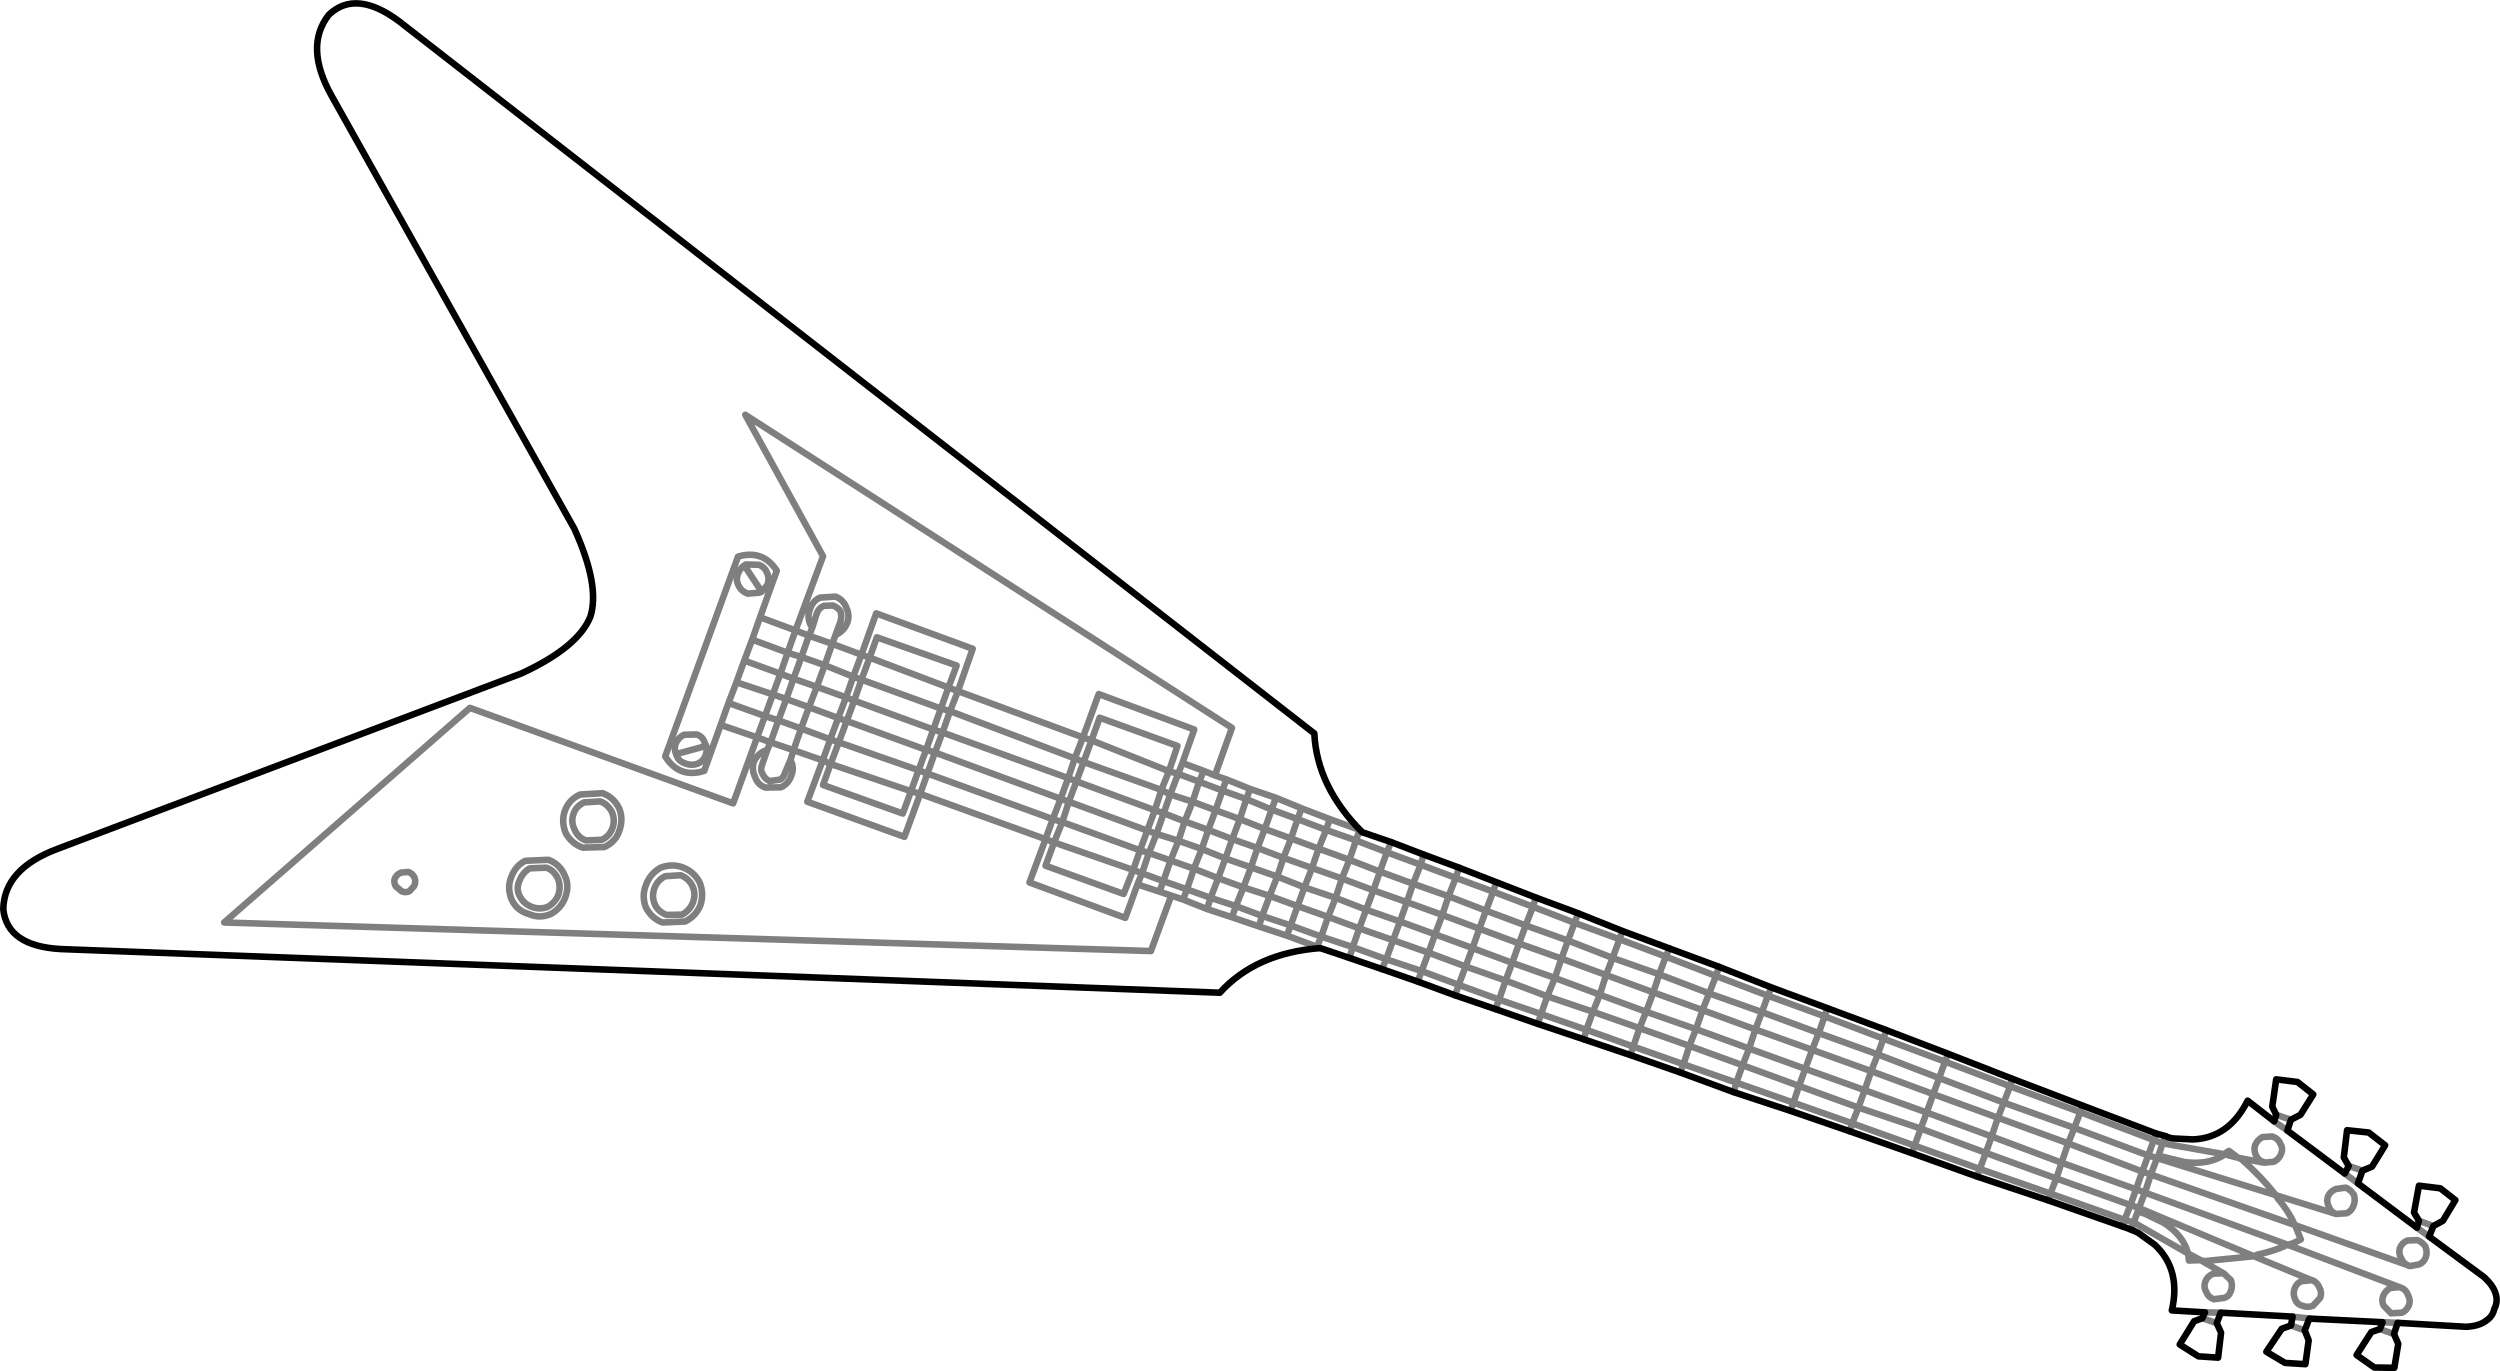 <?xml version="1.0" encoding="UTF-8" standalone="no"?>
<svg xmlns:xlink="http://www.w3.org/1999/xlink" height="208.9px" width="380.9px" xmlns="http://www.w3.org/2000/svg">
  <g transform="matrix(1.0, 0.0, 0.0, 1.0, -121.25, -262.05)">
    <path d="M287.55 374.85 L286.25 374.4 285.0 377.6 286.35 378.15 287.55 374.85 288.8 371.4 300.65 375.7 299.35 379.55 300.75 379.95 301.4 378.3 303.2 373.2 288.65 367.8 286.25 374.4 267.2 367.35 266.0 370.4 285.0 377.6 284.0 380.6 285.25 381.1 286.35 378.15 298.2 382.4 299.35 379.55 287.55 374.85 M300.75 379.95 L303.95 381.15 304.65 379.5 301.4 378.3 M322.15 391.35 L326.85 393.05 327.85 390.1 323.3 388.5 322.15 391.35 317.95 389.8 316.8 392.75 321.15 394.3 322.15 391.35 M328.8 388.85 L328.4 388.5 327.85 390.1 332.55 391.9 333.2 390.35 M322.4 406.5 L321.9 406.3 317.3 404.6 313.05 403.2 308.95 401.8 305.15 400.55 301.5 399.1 299.7 398.5 296.6 406.95 155.4 402.6 192.85 369.9 232.95 384.45 236.6 374.4 231.05 372.5 228.55 379.5 Q224.75 380.7 222.6 377.3 L233.7 346.85 Q237.5 345.75 239.6 349.0 L237.05 356.1 242.45 358.1 246.65 346.8 234.8 325.25 308.95 372.95 306.35 380.2 308.1 380.8 311.7 382.25 315.65 383.6 319.55 385.2 323.85 386.85 328.4 388.5 M323.85 386.85 L323.3 388.5 318.95 386.85 317.95 389.8 313.95 388.35 312.85 391.25 316.8 392.75 315.85 395.6 320.0 397.25 321.15 394.3 325.7 395.9 326.85 393.05 331.5 394.85 332.55 391.9 337.7 393.8 338.15 392.25 M315.65 383.6 L315.0 385.4 318.95 386.85 319.55 385.2 M311.7 382.25 L311.15 383.8 315.0 385.4 313.95 388.35 310.15 386.85 309.0 389.9 312.85 391.25 311.85 394.2 315.85 395.6 314.7 398.55 318.95 400.1 320.0 397.25 324.75 398.85 325.7 395.9 330.5 397.7 331.5 394.85 336.55 396.7 337.7 393.8 343.05 395.8 343.55 394.25 M311.15 383.8 L310.15 386.85 306.45 385.5 305.35 388.5 309.0 389.9 307.95 392.85 311.85 394.2 310.7 397.25 314.7 398.55 313.55 401.6 317.9 403.05 318.95 400.1 323.6 401.75 324.75 398.85 329.4 400.65 330.5 397.7 335.6 399.5 336.55 396.7 341.95 398.6 343.05 395.8 348.75 397.9 349.2 396.45 M310.7 397.25 L309.55 400.1 313.55 401.6 313.05 403.2 M308.95 401.8 L309.55 400.1 305.7 398.85 305.15 400.55 M317.3 404.6 L317.9 403.05 322.55 404.75 323.6 401.75 328.35 403.5 329.4 400.65 334.55 402.45 335.6 399.5 341.0 401.45 341.95 398.6 347.65 400.8 348.75 397.9 354.8 400.2 355.25 398.8 M326.85 408.0 L327.35 406.35 322.55 404.75 321.9 406.3 M327.35 406.35 L332.45 408.2 333.5 405.3 328.35 403.5 327.35 406.35 M331.8 409.7 L332.45 408.2 337.85 410.0 338.9 407.2 333.5 405.3 334.55 402.45 339.9 404.4 341.0 401.45 346.65 403.55 347.65 400.8 353.7 403.05 354.8 400.2 361.15 402.65 361.7 401.2 M307.5 382.5 L303.95 381.15 302.95 384.2 306.45 385.5 307.5 382.5 308.1 380.8 M298.2 382.4 L299.55 383.1 300.75 379.95 M298.55 385.95 L301.75 387.2 302.95 384.2 299.55 383.1 298.55 385.95 297.2 385.5 296.05 388.6 297.45 389.1 298.55 385.95 M285.25 381.1 L297.2 385.5 298.2 382.4 M297.45 389.1 L300.8 390.15 301.75 387.2 305.35 388.5 304.35 391.4 307.95 392.85 306.85 395.85 310.7 397.25 M297.45 389.1 L296.3 392.0 299.6 393.15 300.8 390.15 304.35 391.4 303.15 394.4 306.85 395.85 305.7 398.85 302.1 397.55 301.5 399.1 M299.6 393.15 L303.15 394.4 302.1 397.55 298.5 396.3 297.9 397.9 299.7 398.5 M296.05 388.6 L284.1 384.2 283.1 387.3 294.95 391.6 296.05 388.6 M284.0 380.6 L282.85 383.75 284.1 384.2 285.25 381.1 M294.55 396.8 L295.25 395.1 293.9 394.6 292.45 398.25 280.55 393.95 281.85 390.4 280.55 389.9 278.1 396.5 292.7 401.9 294.55 396.8 297.9 397.9 M283.1 387.3 L281.85 390.4 293.9 394.6 294.95 391.6 296.3 392.0 295.25 395.1 298.5 396.3 299.6 393.15 M311.15 383.8 L307.5 382.5 M368.0 405.15 L361.15 402.65 360.15 405.35 366.95 408.0 368.0 405.15 368.45 403.9 M360.15 405.35 L359.15 408.1 365.95 410.6 366.95 408.0 374.05 410.5 375.05 407.8 368.0 405.15 M375.05 407.8 L375.6 406.55 M338.9 407.2 L339.9 404.4 345.6 406.5 346.65 403.55 352.7 405.8 353.7 403.05 360.15 405.35 M351.65 408.75 L358.15 411.05 359.15 408.1 352.7 405.8 351.65 408.75 345.6 406.5 344.55 409.3 350.65 411.45 351.65 408.75 M349.1 415.8 L349.65 414.35 343.5 412.1 342.95 413.7 M356.05 416.55 L357.0 413.85 350.65 411.45 349.65 414.35 356.05 416.55 362.95 418.95 363.95 416.2 357.0 413.85 358.15 411.05 365.0 413.6 365.95 410.6 373.15 413.25 374.05 410.5 381.65 413.4 382.7 410.75 375.05 407.8 M355.55 418.05 L356.05 416.55 M337.25 411.6 L337.85 410.0 343.5 412.1 344.55 409.3 338.9 407.2 M365.0 413.6 L372.05 416.2 373.15 413.25 380.65 415.95 381.65 413.4 389.7 416.25 390.6 413.75 382.7 410.75 383.15 409.35 M370.1 421.5 L377.75 424.2 378.65 421.4 371.05 418.7 370.1 421.5 362.95 418.95 362.55 420.4 M370.1 421.5 L369.65 422.8 M378.65 421.4 L386.75 424.35 387.75 421.8 379.65 418.85 378.65 421.4 M365.0 413.6 L363.95 416.2 371.05 418.7 372.05 416.2 379.65 418.85 380.65 415.95 388.7 418.9 389.7 416.25 398.35 419.45 399.25 416.9 390.6 413.75 391.15 412.5 M377.25 425.45 L377.75 424.2 385.8 427.0 386.75 424.35 395.35 427.5 396.3 424.9 387.75 421.8 388.7 418.9 397.35 422.0 398.35 419.45 407.35 422.7 408.2 420.3 399.25 416.9 399.65 415.65 M306.35 380.2 L304.65 379.5 M385.4 428.45 L385.8 427.0 394.5 430.05 395.35 427.5 404.4 430.8 405.35 428.15 396.3 424.9 397.35 422.0 406.35 425.25 407.35 422.7 416.7 426.3 417.6 423.8 408.2 420.3 408.65 419.0 M403.05 434.4 L403.45 433.2 394.5 430.05 394.05 431.3 M403.45 433.2 L404.4 430.8 413.9 434.0 414.8 431.55 405.35 428.15 406.35 425.25 415.8 428.75 416.7 426.3 426.55 430.05 427.5 427.55 417.6 423.8 418.05 422.6 M422.45 441.3 L422.9 440.15 412.95 436.6 412.55 437.75 M422.9 440.15 L423.8 437.7 413.9 434.0 412.95 436.6 403.45 433.2 M414.8 431.55 L424.7 435.2 425.65 432.35 415.8 428.75 414.8 431.55 M427.8 426.4 L427.5 427.55 438.2 431.5 438.55 430.5 M425.65 432.35 L436.35 436.25 437.3 433.9 426.55 430.05 425.65 432.35 M423.8 437.7 L434.55 441.6 435.35 439.2 424.7 435.2 423.8 437.7 M437.3 433.9 L438.2 431.5 449.4 435.75 449.75 434.75 M450.15 438.0 L449.9 438.5 468.0 444.15 Q465.8 441.35 462.75 438.65 L462.25 438.45 460.1 437.9 459.9 438.15 Q457.55 439.55 454.1 439.1 L451.2 438.4 450.9 438.3 450.55 438.3 450.15 438.0 450.75 436.25 449.4 435.75 448.55 438.1 449.9 438.5 448.95 441.0 470.9 448.7 Q469.95 446.6 468.3 444.65 L468.0 444.15 477.15 447.0 Q476.35 446.7 476.1 445.95 475.65 445.1 475.95 444.3 476.3 443.55 477.15 443.2 L478.65 443.0 Q479.4 443.3 479.9 444.1 480.15 444.95 479.85 445.7 479.55 446.55 478.8 446.9 L477.2 447.0 477.15 447.0 M451.2 435.15 L450.75 436.25 460.1 437.9 460.85 437.4 462.25 438.45 466.25 439.2 466.15 439.1 Q465.35 438.9 464.95 438.05 464.6 437.2 464.85 436.5 465.2 435.7 465.95 435.3 L467.45 435.2 Q468.35 435.5 468.65 436.25 469.15 437.0 468.8 437.85 468.5 438.65 467.7 439.05 L466.25 439.2 M436.35 436.25 L447.65 440.55 448.55 438.1 437.3 433.9 M470.3 432.65 L468.05 431.9 M467.75 432.9 L469.75 434.3 M181.4 395.9 Q181.7 395.25 182.35 395.0 L183.5 394.9 Q184.1 395.15 184.4 395.75 184.65 396.35 184.35 397.05 L183.6 397.85 Q183.05 398.1 182.45 397.85 L181.55 397.1 Q181.2 396.45 181.4 395.9 M238.1 349.3 Q238.55 350.15 238.15 351.2 L237.3 352.2 236.95 352.35 235.15 352.5 Q234.15 352.1 233.75 351.2 233.35 350.45 233.65 349.55 234.0 348.65 234.65 348.2 L234.9 348.05 236.85 348.1 Q237.75 348.4 238.1 349.3 M248.15 354.3 L246.8 354.35 Q246.0 354.65 245.7 355.5 L245.0 357.7 244.5 358.9 248.05 360.15 248.55 358.8 249.3 356.75 Q249.55 355.9 249.3 355.2 249.0 354.65 248.15 354.3 M248.55 358.8 L248.75 358.7 Q249.9 358.1 250.35 356.9 250.75 355.8 250.2 354.65 249.8 353.45 248.55 352.95 L246.2 353.1 Q245.05 353.6 244.65 354.9 244.2 356.0 244.7 357.15 L245.0 357.7 M248.05 360.15 L246.9 363.4 251.25 365.15 252.5 361.8 248.05 360.15 M254.85 359.15 L267.0 363.45 265.75 366.8 267.2 367.35 269.45 360.9 254.75 355.5 252.5 361.8 253.75 362.25 254.85 359.15 M240.15 364.7 L242.15 365.45 243.35 362.15 241.25 361.5 240.15 364.7 234.65 362.7 233.45 366.0 239.0 367.85 240.15 364.7 M237.05 356.1 L235.85 359.5 241.25 361.5 242.45 358.1 244.5 358.9 243.35 362.15 246.9 363.4 245.7 366.7 250.15 368.3 251.25 365.15 252.5 365.6 253.75 362.25 265.75 366.8 264.6 370.0 266.0 370.4 264.85 373.65 284.0 380.6 M242.15 365.45 L245.7 366.7 244.5 369.8 248.95 371.45 250.15 368.3 251.4 368.8 252.5 365.6 264.6 370.0 263.45 373.2 264.85 373.65 263.7 376.7 282.85 383.75 281.65 386.85 283.1 387.3 M239.85 371.8 L243.3 373.05 244.5 369.8 241.05 368.55 239.85 371.8 237.8 371.15 236.6 374.4 238.65 375.15 239.85 371.8 M239.0 367.85 L241.05 368.55 242.15 365.45 M233.45 366.0 L232.25 369.15 237.8 371.15 239.0 367.85 M238.15 376.3 L237.65 376.5 Q236.6 377.0 236.1 378.15 235.75 379.3 236.3 380.45 236.7 381.65 237.9 382.05 L240.25 382.0 Q241.4 381.45 241.8 380.25 242.3 379.05 241.75 378.0 L241.7 377.8 240.85 379.8 Q240.55 380.7 240.0 380.85 L238.5 381.05 Q237.8 380.75 237.45 380.0 237.05 379.4 237.35 378.6 L238.15 376.3 238.65 375.15 242.15 376.35 243.3 373.05 247.75 374.7 248.95 371.45 250.25 371.9 251.4 368.8 263.45 373.2 262.35 376.3 263.7 376.7 262.55 379.9 281.65 386.85 280.55 389.9 261.45 383.0 259.05 389.55 244.25 384.2 246.6 377.9 242.15 376.35 241.7 377.8 M247.75 374.7 L249.05 375.15 250.25 371.9 262.35 376.3 261.2 379.4 262.55 379.9 261.45 383.0 260.05 382.6 258.8 386.0 246.65 381.65 247.8 378.45 246.6 377.9 247.75 374.7 M247.8 378.45 L260.05 382.6 261.2 379.4 249.05 375.15 247.8 378.45 M227.4 373.95 L225.45 374.0 Q224.55 374.45 224.15 375.45 223.95 376.1 224.25 376.95 L228.85 375.7 228.6 375.15 Q228.3 374.25 227.4 373.95 M224.25 376.95 L224.35 377.2 Q224.7 378.1 225.75 378.4 226.65 378.75 227.55 378.4 228.45 378.0 228.75 377.1 229.05 376.3 228.85 375.7 M232.25 369.15 L231.05 372.5 M215.6 388.65 Q215.05 390.3 213.35 391.1 L210.05 391.2 Q208.35 390.6 207.45 389.0 206.75 387.3 207.3 385.6 207.95 383.85 209.65 383.1 L213.05 382.9 Q214.75 383.5 215.6 385.25 216.25 386.85 215.6 388.65 M212.95 390.0 L210.55 390.1 Q209.3 389.7 208.75 388.35 208.2 387.2 208.65 386.0 209.0 384.9 210.25 384.3 L212.7 384.15 Q213.9 384.6 214.5 385.8 215.0 387.05 214.55 388.25 214.1 389.45 212.95 390.0 M219.65 396.95 Q220.25 395.2 221.9 394.25 223.65 393.6 225.25 394.2 227.0 394.85 227.85 396.5 228.55 398.25 227.95 400.0 227.3 401.6 225.65 402.45 L222.2 402.6 Q220.55 402.0 219.65 400.3 219.0 398.55 219.65 396.95 M221.05 399.9 Q220.5 398.7 220.95 397.4 221.4 396.15 222.6 395.55 L224.95 395.4 Q226.2 395.9 226.75 397.05 227.3 398.2 226.85 399.5 226.4 400.7 225.2 401.4 L222.8 401.45 Q221.55 400.95 221.05 399.9 M204.5 394.25 Q205.65 394.65 206.25 395.9 206.75 397.1 206.3 398.45 205.8 399.6 204.65 400.25 203.45 400.65 202.35 400.25 201.05 399.8 200.45 398.6 199.85 397.5 200.35 396.35 200.85 395.0 201.95 394.35 L204.5 394.25 M204.8 393.05 Q206.55 393.7 207.3 395.45 208.05 397.0 207.35 398.85 206.75 400.4 205.2 401.3 203.45 402.05 201.8 401.3 200.0 400.8 199.2 399.1 198.5 397.35 199.1 395.8 199.75 393.95 201.3 393.2 L204.8 393.05 M234.65 362.7 L235.85 359.5 M237.3 352.2 L234.65 348.2 M470.9 448.7 L488.05 454.8 Q487.4 454.5 487.1 453.75 486.65 453.0 486.9 452.2 487.2 451.4 488.05 451.05 L489.6 451.0 Q490.4 451.35 490.8 452.0 491.1 452.85 490.85 453.6 490.55 454.4 489.8 454.7 L488.45 454.95 488.25 454.9 488.05 454.8 M478.5 440.85 L480.5 442.35 M481.2 440.4 L479.1 439.7 M486.8 458.15 L485.4 458.3 Q484.65 458.75 484.35 459.5 484.05 460.35 484.45 461.0 L485.55 462.15 487.2 462.05 Q487.95 461.75 488.3 460.85 488.55 460.1 488.1 459.3 487.85 458.6 487.2 458.3 L487.05 458.25 486.8 458.15 469.8 451.7 Q467.65 452.7 465.2 453.2 L464.65 453.45 473.45 457.1 473.55 457.1 Q474.3 457.4 474.65 458.25 475.05 459.0 474.75 459.8 L473.65 461.0 Q472.85 461.3 472.05 461.0 471.25 460.8 470.95 460.05 470.55 459.15 470.85 458.4 471.15 457.55 471.9 457.25 L473.45 457.1 M483.85 464.55 L486.0 465.3 M486.55 463.6 L484.25 463.5 M492.0 448.85 L489.8 448.05 M489.5 449.1 L491.35 450.45 M470.9 448.7 L471.0 448.9 471.25 449.5 471.8 450.9 470.55 451.5 470.0 451.65 469.8 451.7 448.05 443.75 447.15 446.1 464.65 453.45 457.05 454.2 456.55 454.05 460.1 456.1 461.15 457.1 Q461.45 457.9 461.15 458.75 460.85 459.6 460.1 459.8 L458.55 460.0 Q457.7 459.7 457.4 458.9 456.95 458.15 457.25 457.3 457.55 456.5 458.45 456.1 L459.95 456.05 460.1 456.1 M454.55 452.8 Q453.75 450.1 450.8 448.3 L448.1 447.0 447.8 446.9 447.35 446.75 447.0 446.5 446.35 448.3 454.65 453.05 454.55 452.8 M456.55 454.05 L454.75 454.1 454.65 453.05 456.55 454.05 M459.0 463.65 L456.8 462.9 M459.6 462.05 L457.2 462.0 M470.3 464.0 L472.4 464.75 M473.1 462.95 L470.55 462.65 M448.05 443.75 L446.7 443.25 445.85 445.65 447.15 446.1 447.0 446.5 M448.05 443.75 L448.95 441.0 447.65 440.55 446.7 443.25 435.35 439.2 436.35 436.25 M445.95 449.4 L446.35 448.3 444.95 447.9 444.6 448.9 M445.85 445.65 L434.55 441.6 433.65 443.9 444.95 447.9 445.85 445.65 M433.65 443.9 L433.35 444.95 M433.65 443.9 L422.9 440.15" fill="none" stroke="#000000" stroke-linecap="round" stroke-linejoin="round" stroke-opacity="0.502" stroke-width="1.0"/>
    <path d="M333.2 390.35 L328.8 388.85 Q321.9 381.95 321.5 373.8 L182.0 265.25 Q175.45 260.4 171.35 264.3 167.55 269.15 171.8 276.7 L208.75 342.6 Q212.7 351.3 211.2 356.0 209.35 360.65 200.7 364.65 L130.1 391.35 Q121.85 394.4 121.75 400.6 122.35 406.2 130.5 406.65 L307.1 413.3 Q312.6 407.25 322.4 406.5 L326.85 408.0 331.8 409.7 M338.15 392.25 L333.2 390.35 M343.55 394.25 L338.15 392.25 M349.2 396.45 L343.55 394.25 M355.25 398.8 L349.2 396.45 M361.7 401.2 L355.25 398.8 M368.45 403.9 L361.7 401.2 M375.6 406.55 L368.45 403.9 M375.6 406.55 L383.15 409.35 391.15 412.5 399.65 415.65 408.65 419.0 418.05 422.6 427.8 426.4 438.55 430.5 449.75 434.75 451.2 435.15 451.65 435.35 452.05 435.45 452.3 435.5 455.35 435.65 Q460.85 435.45 463.7 429.75 L467.75 432.9 468.05 431.9 467.45 430.65 468.05 426.5 471.3 426.9 473.7 428.8 471.75 431.9 470.3 432.65 469.75 434.3 478.5 440.85 479.1 439.7 478.35 438.4 478.85 434.25 482.15 434.6 484.65 436.55 482.65 439.8 481.2 440.4 480.5 442.35 489.5 449.1 489.8 448.05 489.05 446.8 489.8 442.7 493.05 443.1 495.35 444.9 493.45 448.05 492.0 448.85 491.35 450.45 499.75 456.65 Q501.15 457.95 501.5 459.2 501.85 460.35 501.3 461.45 L501.25 461.55 501.25 461.6 Q501.0 462.65 500.0 463.3 498.95 464.1 497.0 464.2 L486.55 463.6 486.0 465.3 486.65 466.8 486.05 470.45 483.0 470.4 480.3 468.5 482.55 465.0 483.85 464.55 484.25 463.5 473.1 462.95 472.4 464.75 473.0 466.25 472.5 469.9 469.4 469.7 466.55 468.0 468.9 464.5 470.3 464.0 470.55 462.65 459.6 462.05 459.0 463.65 459.65 465.1 459.2 468.9 456.2 468.7 453.35 466.9 455.55 463.35 456.8 462.9 457.2 462.0 452.15 461.7 Q453.6 455.5 449.55 451.7 L447.05 449.9 446.85 449.8 446.4 449.6 445.95 449.4 444.6 448.9 433.35 444.95 422.45 441.3 412.55 437.75 403.05 434.4 394.05 431.3 385.4 428.45 377.25 425.45 369.65 422.8 362.55 420.4 355.55 418.05 349.1 415.8 342.95 413.7 337.25 411.6 331.8 409.7" fill="none" stroke="#000000" stroke-linecap="round" stroke-linejoin="round" stroke-width="1.0"/>
  </g>
</svg>
